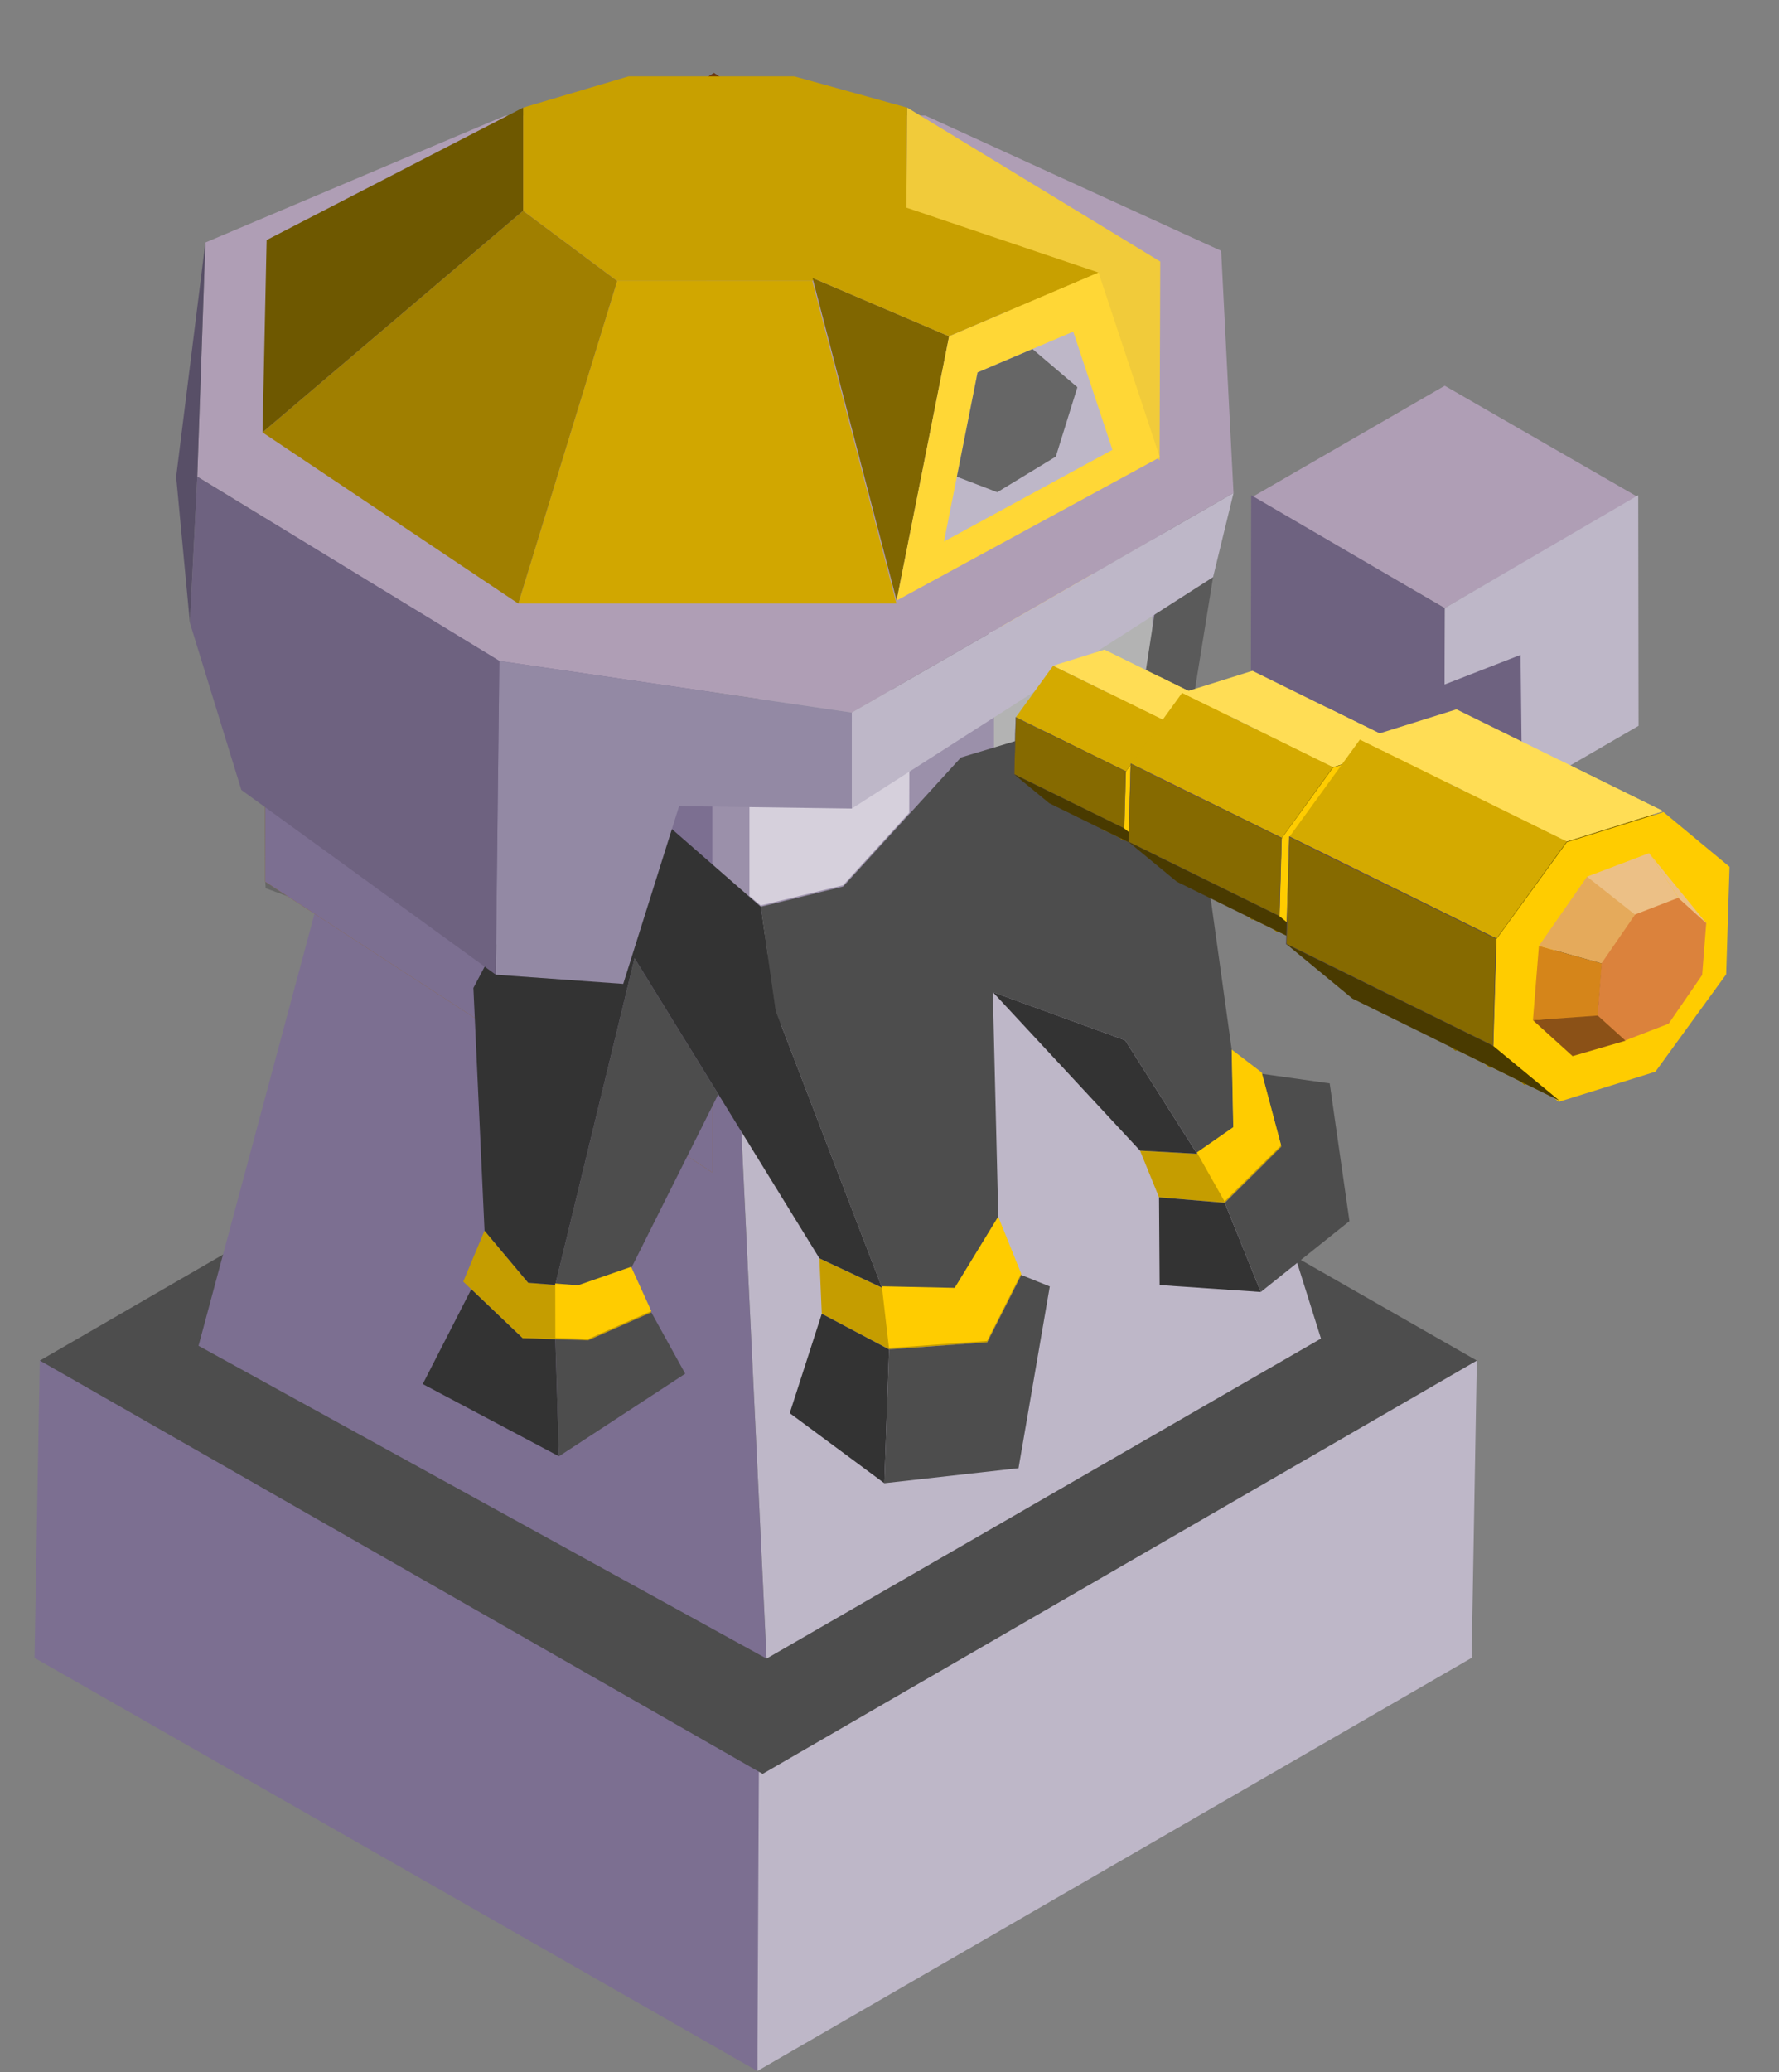 <?xml version="1.0" encoding="UTF-8" standalone="no"?>
<!-- Created with Inkscape (http://www.inkscape.org/) -->

<svg
   width="135.481mm"
   height="157.765mm"
   viewBox="0 0 135.481 157.765"
   version="1.1"
   id="svg1"
   inkscape:version="1.3 (0e150ed6c4, 2023-07-21)"
   sodipodi:docname="Dwarves mina.svg"
   xml:space="preserve"
   xmlns:inkscape="http://www.inkscape.org/namespaces/inkscape"
   xmlns:sodipodi="http://sodipodi.sourceforge.net/DTD/sodipodi-0.dtd"
   xmlns="http://www.w3.org/2000/svg"
   xmlns:svg="http://www.w3.org/2000/svg"><rect x="0" y="0" width="135.481" height="157.765" fill="#808080" stroke="none"/><sodipodi:namedview
     id="namedview1"
     pagecolor="#ffffff"
     bordercolor="#000000"
     borderopacity="0.25"
     inkscape:showpageshadow="2"
     inkscape:pageopacity="0.0"
     inkscape:pagecheckerboard="0"
     inkscape:deskcolor="#d1d1d1"
     inkscape:document-units="mm"
     showgrid="false"
     inkscape:zoom="0.1767767"
     inkscape:cx="11962.591"
     inkscape:cy="-8788.734"
     inkscape:window-width="1920"
     inkscape:window-height="991"
     inkscape:window-x="-9"
     inkscape:window-y="-9"
     inkscape:window-maximized="1"
     inkscape:current-layer="layer1"
     showguides="false"
     inkscape:rotation="1"><inkscape:grid
       id="grid1"
       units="mm"
       originx="-25408.203"
       originy="-17131.939"
       spacingx="1"
       spacingy="1"
       empcolor="#0099e5"
       empopacity="0.302"
       color="#0099e5"
       opacity="0.149"
       empspacing="5"
       dotted="false"
       gridanglex="30"
       gridanglez="30"
       visible="false" /><sodipodi:guide
       position="-4136.273,5811.667"
       orientation="1,0"
       id="guide117"
       inkscape:locked="false" /></sodipodi:namedview><defs
     id="defs1" /><g
     inkscape:label="Capa 1"
     inkscape:groupmode="layer"
     id="layer1"
     transform="translate(-6722.587,-4532.826)"><g
       id="g121-6"
       transform="translate(8065.348,5596.186)"
       inkscape:export-filename="Sprites SVG\monument_dwarf_eye.svg"
       inkscape:export-xdpi="96"
       inkscape:export-ydpi="96"><g
         id="g77-3-8-9-3-8-8-4-0-0-0"
         transform="matrix(10.519,0,0,0.812,-2226.546,-1049.292)"><path
           style="fill:#beb7c8;fill-opacity:1;stroke:#020202;stroke-width:0.5;stroke-opacity:0"
           d="m 89.501,176.861 5.171,-38.737 0.038,-27.919 -5.246,3.667 v 0"
           id="path76-01-7-2-0-1-4-1-4-5-4"
           sodipodi:nodetypes="ccccc" /><path
           style="fill:#7c6f91;fill-opacity:1;stroke:#020202;stroke-width:0.5;stroke-opacity:0"
           d="m 89.501,176.861 -5.233,-38.737 0.038,-27.919 5.22,3.667 v 0"
           id="path76-6-36-5-8-0-5-2-2-4-8-0"
           sodipodi:nodetypes="ccccc" /></g><path
         style="fill:#4d4d4d;fill-opacity:1;stroke:#020202;stroke-width:5.249;stroke-opacity:0"
         d="m -1339.727,-959.77 55.045,31.467 54.392,-31.467 -55.045,-31.467 -54.392,31.467"
         id="path77-0-8-5-0-0-5-9-0-6" /><path
         style="fill:#666666;stroke:#020202;stroke-width:6.596;stroke-opacity:0"
         d="m -1322.558,-996.229 -0.065,-24.574 9.89,9.143 23.748,6.148 0.48,-0.125 -0.011,8.029 -16.693,8.204 -17.319,-6.328"
         id="path127-94-6-8-75-1-3-0-1"
         sodipodi:nodetypes="cccccccc" /><path
         style="fill:#7c6f91;fill-opacity:1;stroke:#020202;stroke-width:6.596;stroke-opacity:0"
         d="m -1286.61,-983.618 2.224,46.536 -43.255,-23.815 9,-33.525 z"
         id="path112-2-1-2-46-2-0-1-8"
         sodipodi:nodetypes="ccccc" /><path
         style="fill:#beb7c8;fill-opacity:1;stroke:#020202;stroke-width:6.596;stroke-opacity:0"
         d="m -1284.385,-937.081 42.223,-24.366 -11.937,-38.011 -32.511,15.84 z"
         id="path124-4-2-5-8-5-1-6-2"
         sodipodi:nodetypes="ccccc" /><g
         id="g18-4-5-4-9-5-3-7-4-2-6-1-1-9-0-1-1-0-2-2-2"
         transform="matrix(2.169,0,0,2.169,-1068.31,-1300.515)"><path
           style="fill:#966622;fill-opacity:1;stroke:none;stroke-width:0.463;stroke-dasharray:none;stroke-opacity:0"
           d="m -101.516,131.153 v 19.346 l -15.704,-10.21 -5e-5,-18.165 z"
           id="path1-9-9-4-8-7-1-4-2-5-8-0-6-0-5-9-4-6-8-5-5-2-9-3-1"
           sodipodi:nodetypes="ccccc" /><rect
           style="fill:#663615;fill-opacity:1;stroke:none;stroke-width:0.059;stroke-dasharray:none;stroke-opacity:1"
           id="rect4-9-3-7-9-8-3-7-9-7-0-6-7-4-1-9-5-9-8-7-3-1-8-1-5-7-1-7-5"
           width="18.731"
           height="18.731"
           x="42.119"
           y="163.203"
           transform="matrix(0.838,0.545,-0.838,0.545,0,0)" /><g
           id="g16-5-9-1-0-6-3-8-1-7-8-9-4-4-4-0-8-5-1-9-6-5"
           transform="matrix(1.116,0,0,1.116,-267.671,-212.201)"><path
             style="fill:#ffffff;fill-opacity:1;stroke:#020202;stroke-width:0.939;stroke-dasharray:none;stroke-opacity:0"
             d="m 149.982,310.328 4.54,-2.76 v 7.382 l -4.483,2.932 z"
             id="path214-0-3-5-7-4-8-7-6-2-7-6-2-5-7-4-5-7-7-5-4-8-7-5-1"
             sodipodi:nodetypes="ccccc" /><path
             style="fill:#000000;fill-opacity:0.993;stroke:#020202;stroke-width:0.939;stroke-dasharray:none;stroke-opacity:0"
             d="m 154.522,310.643 -2.779,1.834 0.028,4.273 2.751,-1.799"
             id="path215-2-6-2-5-2-5-5-3-5-5-2-5-4-7-0-6-1-3-3-5-4-2-7-2" /><path
             style="fill:#ffffff;fill-opacity:1;stroke:#020202;stroke-width:0.939;stroke-dasharray:none;stroke-opacity:0"
             d="m 157.562,305.393 4.54,-2.76 v 7.382 l -4.483,2.932 z"
             id="path214-0-5-2-8-62-3-5-2-1-4-2-5-8-3-6-8-2-2-2-7-0-4-6-9-4"
             sodipodi:nodetypes="ccccc" /><path
             style="fill:#000000;fill-opacity:0.993;stroke:#020202;stroke-width:0.939;stroke-dasharray:none;stroke-opacity:0"
             d="m 162.102,305.708 -2.779,1.834 0.028,4.273 2.751,-1.799"
             id="path215-2-5-8-3-5-7-1-6-8-4-5-3-8-3-8-5-4-8-7-5-5-4-80-8-4" /></g></g><g
         id="g18-4-5-4-9-5-3-7-4-0-5-9-7-4-9-7-1-1-0-1-60-9-7"
         transform="matrix(2.169,0,0,2.169,-1068.31,-1300.515)"><path
           style="fill:#7c6f91;fill-opacity:1;stroke:none;stroke-width:0.463;stroke-dasharray:none;stroke-opacity:0"
           d="m -101.516,131.153 v 19.346 l -15.704,-10.21 -5e-5,-18.165 z"
           id="path1-9-9-4-8-7-1-4-2-5-8-0-6-4-96-2-0-1-4-8-3-5-3-8-6-2-2"
           sodipodi:nodetypes="ccccc" /><rect
           style="fill:#663615;fill-opacity:1;stroke:none;stroke-width:0.059;stroke-dasharray:none;stroke-opacity:1"
           id="rect4-9-3-7-9-8-3-7-9-7-0-6-7-4-1-9-5-4-0-4-4-9-9-7-5-1-2-0-6-3-1"
           width="18.731"
           height="18.731"
           x="42.119"
           y="163.203"
           transform="matrix(0.838,0.545,-0.838,0.545,0,0)" /><g
           id="g16-5-9-1-0-6-3-8-1-7-5-7-4-7-7-4-8-7-1-6-0-5-1-4"
           transform="matrix(1.116,0,0,1.116,-267.671,-212.201)"><path
             style="fill:#b3b3b3;fill-opacity:1;stroke:#020202;stroke-width:0.939;stroke-dasharray:none;stroke-opacity:0"
             d="m 149.982,310.328 4.54,-2.76 v 7.382 l -4.483,2.932 z"
             id="path214-0-3-5-7-4-8-7-6-2-7-6-2-9-25-91-4-5-9-2-9-2-2-3-9-7-7"
             sodipodi:nodetypes="ccccc" /><path
             style="fill:#b3b3b3;fill-opacity:1;stroke:#020202;stroke-width:0.939;stroke-dasharray:none;stroke-opacity:0"
             d="m 154.522,310.643 -2.779,1.834 0.028,4.273 2.751,-1.799"
             id="path215-2-6-2-5-2-5-5-3-5-5-2-5-2-8-5-2-0-5-7-1-1-5-2-37-9-2" /><path
             style="fill:#ffffff;fill-opacity:1;stroke:#020202;stroke-width:0.939;stroke-dasharray:none;stroke-opacity:0"
             d="m 157.562,305.393 4.54,-2.76 v 7.382 l -4.483,2.932 z"
             id="path214-0-5-2-8-62-3-5-2-1-4-2-5-8-5-5-40-5-3-6-3-8-8-5-5-28-1-9"
             sodipodi:nodetypes="ccccc" /><path
             style="fill:#b3b3b3;fill-opacity:1;stroke:#020202;stroke-width:0.939;stroke-dasharray:none;stroke-opacity:0"
             d="m 162.102,305.708 -2.779,1.834 0.028,4.273 2.751,-1.799"
             id="path215-2-5-8-3-5-7-1-6-8-4-5-3-8-1-9-5-8-3-9-5-9-9-7-6-6-1-9" /></g></g><g
         id="g128-9-5-7-2-3-4-8-4"
         transform="matrix(1.823,0,0,1.823,-1294.3,-1339.495)"><g
           id="g6-0-0-9-7-0-9-2-0"
           transform="translate(-1.581,-7.289)"><path
             style="fill:#af9eb5;fill-opacity:1;stroke:#000000;stroke-width:0.022;stroke-dasharray:none;stroke-opacity:0"
             d="m 43.413,179.515 -8.062,4.643 -8.035,-4.643 8.035,-4.643 z"
             id="path136-4-4-9-4-7-7-2-7-74-1-2-7-5" /><path
             style="fill:#beb7c8;fill-opacity:1;stroke:#000000;stroke-width:0.022;stroke-dasharray:none;stroke-opacity:0"
             d="m 43.435,179.443 0.013,9.633 -4.863,2.82 -3.246,-4.198 0.011,-3.54 z"
             id="path136-4-4-9-4-0-4-1-3-0-3-3-8-9-7"
             sodipodi:nodetypes="cccccc" /><path
             id="path136-4-4-9-4-0-0-2-6-0-0-5-7-2-5-1"
             style="fill:#6e6280;fill-opacity:1;stroke:#000000;stroke-width:0.022;stroke-dasharray:none;stroke-opacity:0"
             d="m 27.266,179.443 -0.013,9.633 4.085,2.835 4.002,-1.953 3.245,1.939 -0.066,-5.784 -3.175,1.237 0.006,-3.191 z" /></g></g><path
         style="fill:#9b90aa;fill-opacity:1;stroke:#020202;stroke-width:6.596;stroke-opacity:0"
         d="m -1254.225,-1026.527 -0.162,16.163 -12.929,7.263 -12.276,10.126 -8.924,-0.904 v -11.844 l 22.617,-5.817 11.674,-14.988"
         id="path126-22-7-8-2-3-1-5-7"
         sodipodi:nodetypes="cccccccc" /><path
         style="fill:#b3b3b3;stroke:#020202;stroke-width:6.596;stroke-opacity:0"
         d="m -1267.066,-1017.09 v 11.23 l 0.861,0.723 6.269,-1.537 4.897,-3.494 0.112,-15.457"
         id="path125-9-7-9-5-4-7-5-5-9"
         sodipodi:nodetypes="cccccc" /><path
         style="fill:#d6d0dc;fill-opacity:1;stroke:#020202;stroke-width:6.596;stroke-opacity:0"
         d="m -1285.687,-1006.374 v 11.23 l 0.861,0.723 6.269,-1.537 5.04,-5.523 0.02,-8.074"
         id="path125-0-5-9-3-4-9-2-3"
         sodipodi:nodetypes="cccccc" /><path
         style="fill:#ffe680;stroke:#020202;stroke-width:6.596;stroke-opacity:0"
         d="m -1267.204,-1019.287 1.305,7.747 12.771,-16.395 v -6.389 z"
         id="path91-0-7-6-8-2-5-8-4" /><path
         style="fill:#000000;fill-opacity:0;stroke:#020202;stroke-width:6.596;stroke-opacity:0"
         d="m -1325.873,-1035.264 7.112,-5.734 61.264,2.214 4.368,4.46 -14.076,15.037 -21.907,4.758 -23.74,-6.562 z"
         id="path129-6-2-6-3-1-378-7-0" /><path
         style="fill:#000000;fill-opacity:0;stroke:#020202;stroke-width:6.596;stroke-opacity:0"
         d="m -1257.497,-1038.784 4.368,4.46 -14.076,15.037 -21.907,4.758 -23.74,-6.562 -13.021,-14.174 3.556,-2.867 1.082,-0.873 -0.184,2.578 11.338,11.324 20.976,6.51 20.976,-4.543 10.633,-11.852"
         id="path130-0-4-4-6-3-7-7-2" /><path
         style="fill:#000000;fill-opacity:0;stroke:#020202;stroke-width:6.596;stroke-opacity:0"
         d="m -1257.497,-1037.578 4.368,3.255 -14.076,15.037 -21.907,4.758 -23.74,-6.562 -13.067,-14.58 4.684,-3.333 -0.184,2.578 11.338,11.324 20.976,6.51 20.976,-4.543 10.633,-11.852"
         id="path131-1-7-8-8-0-9-4-7" /><path
         style="fill:#ffdd55;fill-opacity:1;stroke:#020202;stroke-width:6.596;stroke-opacity:0"
         d="m -1325.918,-1035.671 3.601,-2.46 0.289,-0.185 0.098,1.464 11.44,11.341 21.385,6.919 20.976,-4.543 10.633,-11.852 0.196,-1.861 4.172,2.524 -14.076,15.037 -21.907,4.758 -23.74,-6.562 z"
         id="path137-3-5-1-88-5-0-1-9" /><path
         style="fill:#5a5a5a;fill-opacity:1;stroke-width:32.535;stroke-linecap:round"
         d="m -1250.379,-1019.418 -1.664,10.311 h -3.949 l 1.557,-10.105"
         id="path109-2-2-0-2-0-4-0-5-7-17-1"
         sodipodi:nodetypes="cccc" /><path
         id="path40-50-5-73-8-7-7-8-9-2-1-5-5-1-2-9-2-2-9-2"
         style="fill:#beb7c8;fill-opacity:1;stroke-width:0.512;stroke-opacity:0.971"
         d="m -1248.82,-1025.826 -29.071,16.719 v 7.306 l 27.512,-17.617 z"
         sodipodi:nodetypes="ccccc" /><path
         id="path71-3-6-3-9-5-43-4-4-6-2-7-1-5"
         style="fill:#af9eb5;fill-opacity:1;stroke-width:36.397;stroke-linecap:round"
         inkscape:transform-center-x="2.4056053e-06"
         inkscape:transform-center-y="1.1604396e-05"
         d="m -1272.292,-1054.562 -32.006,0.011 -22.822,9.656 -0.617,17.824 23.002,14.031 26.842,3.933 29.071,-16.719 -0.942,-18.438 z"
         sodipodi:nodetypes="ccccccccc" /><g
         id="g37-7-0-8-0-3-58-0-5-3-8-77-8-5"
         transform="matrix(2.151,0,0,2.521,-1403.464,994.949)"><path
           id="path177-9-46-4-2-18-3-8-8-1-7-9-9-1-7-16-6-7-6-6-0-7-3-1-1-1-6"
           style="fill:#d1a700;fill-opacity:1;stroke:#020202;stroke-width:3.859;stroke-opacity:0"
           d="m 50.071,-807.98 -3.5,9.742 13.388,-5.2e-4 -2.979,-9.742 z"
           sodipodi:nodetypes="ccccc" /><path
           style="fill:#f1cb3a;fill-opacity:1;stroke:#020202;stroke-width:3.859;stroke-opacity:0"
           d="m 69.276,-802.563 0.023,-6.003 -8.96,-4.65 -0.03,3.115 z"
           id="path179-7-12-6-1-1-8-4-02-0-6-2-8-8-3-11-7-3-4-0-3-0-2-3-6-3-4"
           sodipodi:nodetypes="ccccc" /><path
           id="path191-30-6-5-8-3-6-5-8-8-3-1-1-6-2-1-9-8-7-4-4-8-2-9-3-3-1"
           style="fill:#c8a000;fill-opacity:1;stroke:#020202;stroke-width:3.859;stroke-opacity:0"
           d="m 50.476,-814.16 -3.734,0.945 v 3.116 l 3.33,2.12 6.909,-5.2e-4 3.33,-2.12 0.03,-3.115 -3.998,-0.945 z"
           sodipodi:nodetypes="ccccccccc" /><path
           style="fill:#a07f00;fill-opacity:1;stroke:#020202;stroke-width:3.859;stroke-opacity:0"
           d="m 46.571,-798.237 -9.056,-5.17 9.226,-6.692 3.33,2.12 z"
           id="path178-2-8-84-1-0-7-4-1-1-2-0-0-9-2-2-0-9-7-1-8-3-7-7-1-4-5-5"
           sodipodi:nodetypes="ccccc" /><path
           style="fill:#6e5800;fill-opacity:1;stroke:#020202;stroke-width:3.859;stroke-opacity:0"
           d="m 37.515,-803.407 0.146,-5.808 9.081,-4 -7e-5,3.116 z"
           id="path179-7-12-6-1-1-8-4-02-0-6-2-8-8-2-31-91-1-6-3-4-8-2-5-0-0-5-9"
           sodipodi:nodetypes="ccccc" /></g><g
         id="g71-3-2-3-1-8-9-0-8-3-7-6-8-9"
         transform="matrix(2.169,0,0,2.169,-1419.431,663.348)"><path
           style="fill:#806600;fill-opacity:1;stroke-width:15.039;stroke-linecap:round"
           d="m 66.83,-775.005 1.842,-9.275 -4.796,-2.05"
           id="path45-7-3-4-6-7-1-6-3-5-5-3-9-9"
           sodipodi:nodetypes="ccc" /><path
           style="fill:#c8a000;fill-opacity:1;stroke-width:15.039;stroke-linecap:round"
           d="m 73.921,-786.517 -6.743,-2.277 -3.303,2.464 4.796,2.05"
           id="path45-2-63-4-0-2-9-3-5-7-4-9-6-4-5"
           sodipodi:nodetypes="cccc" /><path
           d="M 79.618,-788.128"
           style="fill:#d38d5f;fill-opacity:1;stroke-width:15.039;stroke-linecap:round"
           id="path1-1-19-8-3-1-3-6-4-4-1-2-2-3-1" /><path
           style="fill:#ffd736;fill-opacity:1;stroke-width:15.039;stroke-linecap:round"
           d="m 68.672,-784.28 -1.842,9.275 9.24,-5.028 -2.15,-6.484"
           id="path59-6-1-3-4-2-6-7-6-0-1-18-3-5"
           sodipodi:nodetypes="cccc" /><path
           style="fill:#beb7c8;fill-opacity:1;stroke-width:9.625;stroke-linecap:round"
           d="m 69.672,-783.013 -1.179,5.936 5.914,-3.218 -1.376,-4.15"
           id="path59-5-2-8-2-2-3-2-9-2-6-1-5-5-3"
           sodipodi:nodetypes="cccc" /><path
           style="fill:#666666;fill-opacity:1;stroke-width:15.039;stroke-linecap:round"
           d="m 71.601,-783.833 1.576,1.34 -0.758,2.436 -2.056,1.25 -1.418,-0.544 0.727,-3.662 z"
           id="path60-3-1-1-0-4-4-0-4-6-1-1-8-4"
           sodipodi:nodetypes="ccccccc" /></g><path
         style="fill:#584f67;fill-opacity:1;stroke:#020202;stroke-width:8.667;stroke-opacity:0"
         d="m -1327.736,-1027.071 -0.561,11.141 -1.049,-11.129 2.226,-17.836"
         id="path192-2-07-8-0-4-9-1-9-5-4-8-4-9-4-7-1-5-86-4-4-1-7-29-0-5"
         sodipodi:nodetypes="cccc" /><g
         id="g125-0-4-7-61-6-98-5-0"
         transform="matrix(1.823,0,0,1.823,-1305.862,-1346.068)"><path
           style="fill:#c59d00;fill-opacity:1;stroke:#020202;stroke-width:3.619;stroke-opacity:0"
           d="m 0,206.476 1.824,2.175 2.081,0.164 2.222,-0.772 0.842,1.847 -2.643,1.169 -2.736,-0.093 -2.479,-2.362"
           id="path73-7-1-9-1-7-6-6-1" /><path
           style="fill:#c59d00;fill-opacity:1;stroke:#020202;stroke-width:3.619;stroke-opacity:0"
           d="m 13.99,207.632 0.099,2.315 2.811,1.488 4.101,-0.298 1.422,-2.811 -0.959,-2.381 -1.819,2.977 -3.043,-0.066 z"
           id="path75-1-7-6-2-6-3-4-7" /><path
           style="fill:#c59d00;fill-opacity:1;stroke:#020202;stroke-width:3.619;stroke-opacity:0"
           d="m 27.384,203.134 0.794,1.951 2.745,0.228 2.365,-2.344 -0.81,-3.043 -1.257,-0.959 0.066,3.241 -1.521,1.058 z"
           id="path87-75-9-9-25-4-6-0-8" /><path
           style="fill:#333333;stroke:#020202;stroke-width:3.619;stroke-opacity:0"
           d="m 2.958,211.013 0.151,4.887 -5.689,-3.018 2.026,-3.959 2.144,2.043 z"
           id="path113-6-0-2-0-4-8-1-6" /><path
           style="fill:#4d4d4d;stroke:#020202;stroke-width:3.619;stroke-opacity:0"
           d="M 2.865,208.732 6.267,195.097"
           id="path114-8-0-2-0-4-7-8-5" /><path
           style="fill:#333333;stroke:#020202;stroke-width:3.619;stroke-opacity:0"
           d="m 1.824,208.651 1.13,0.089 3.314,-13.642 7.723,12.535 2.613,1.224 -4.432,-11.542 -0.628,-4.366 -5.341,-4.663 -3.754,-1.257 0.562,2.745 -3.476,6.565 L 0,206.476"
           id="path115-6-0-3-5-6-96-1-5"
           sodipodi:nodetypes="cccccccccccc" /><path
           style="fill:#333333;stroke:#020202;stroke-width:3.619;stroke-opacity:0"
           d="m 16.9,211.435 -0.198,5.589 -3.952,-2.927 1.339,-4.151"
           id="path116-7-4-7-8-9-7-8-0" /><path
           style="fill:#333333;stroke:#020202;stroke-width:3.619;stroke-opacity:0"
           d="m 30.923,205.313 1.505,3.724 -4.225,-0.289 -0.025,-3.663"
           id="path117-9-7-0-19-9-9-9-2" /><path
           style="fill:#333333;stroke:#020202;stroke-width:3.619;stroke-opacity:0"
           d="m 29.766,203.266 -3.005,-4.742 -5.526,-2.011 6.15,6.621"
           id="path118-8-5-3-1-6-6-5-9" /><path
           style="fill:#4d4d4d;stroke:#020202;stroke-width:3.619;stroke-opacity:0"
           d="m 32.428,209.037 3.704,-2.959 -0.825,-5.753 -2.828,-0.399 0.81,3.043 -2.365,2.344"
           id="path119-2-4-1-6-4-14-6-8" /><path
           style="fill:#4d4d4d;stroke:#020202;stroke-width:3.619;stroke-opacity:0"
           d="m 26.761,198.524 3.005,4.742 1.521,-1.058 -0.066,-3.241 -1.158,-8.318 -1.802,-2.899 -0.017,-3.55 -8.343,2.514 -4.919,5.391 -3.44,0.843 0.628,4.366 4.432,11.543 3.043,0.066 1.819,-2.977 -0.23,-9.432"
           id="path120-4-2-5-12-8-0-5-3"
           sodipodi:nodetypes="ccccccccccccccc" /><path
           style="fill:#4d4d4d;stroke:#020202;stroke-width:3.619;stroke-opacity:0"
           d="m 16.9,211.435 4.101,-0.298 1.422,-2.811 1.191,0.48 -1.306,7.59 -5.606,0.628"
           id="path121-4-9-6-8-6-60-8-8" /><path
           style="fill:#4d4d4d;stroke:#020202;stroke-width:3.619;stroke-opacity:0"
           d="m 3.109,215.9 5.275,-3.45 -1.415,-2.559 -2.643,1.169 -1.368,-0.047"
           id="path122-9-9-2-0-7-8-3-2" /><path
           style="fill:#4d4d4d;stroke:#020202;stroke-width:3.619;stroke-opacity:0"
           d="m 6.127,208.043 3.639,-7.266 -3.499,-5.68 -3.314,13.642 0.952,0.075 z"
           id="path123-1-8-6-97-9-14-3-9" /></g><path
         style="fill:#9389a4;fill-opacity:1;stroke:#020202;stroke-width:10.983;stroke-opacity:0"
         d="m -1305.004,-989.149 9.706,0.698 4.254,-13.532 13.153,0.182 v -7.306 l -26.842,-3.933 z"
         id="path194-9-1-4-0-0-7-6-5-4-0-2-7-1-2-1-9-4-1-7-5-3-6-7-1-8"
         sodipodi:nodetypes="ccccccc" /><path
         style="fill:#6e6280;fill-opacity:1;stroke:#020202;stroke-width:10.118;stroke-opacity:0"
         d="m -1328.296,-1015.93 3.916,12.713 19.376,14.068 0.271,-23.891 -23.003,-14.031 z"
         id="path193-1-8-9-3-9-3-9-9-9-4-3-4-1-5-4-9-9-4-9-7-4-6-1-4-3"
         sodipodi:nodetypes="cccccc" /><path
         style="fill:#ffcc00;fill-opacity:1;stroke:#020202;stroke-width:6.596;stroke-opacity:0"
         d="m -1300.478,-965.64 1.734,0.137 4.049,-1.407 1.534,3.367 -4.816,2.131 -2.493,-0.085"
         id="path73-7-1-9-1-7-1-2-3-2"
         sodipodi:nodetypes="cccccc" /><path
         style="fill:#ffcc00;fill-opacity:1;stroke:#020202;stroke-width:6.596;stroke-opacity:0"
         d="m -1275.061,-960.727 7.474,-0.542 2.592,-5.123 -1.748,-4.34 -3.315,5.425 -5.545,-0.12 z"
         id="path75-1-7-6-2-6-7-1-9-8"
         sodipodi:nodetypes="ccccccc" /><path
         style="fill:#ffcc00;fill-opacity:1;stroke:#020202;stroke-width:6.596;stroke-opacity:0"
         d="m -1249.504,-971.885 4.309,-4.273 -1.476,-5.545 -2.29,-1.748 0.12,5.907 -2.773,1.929 z"
         id="path87-75-9-9-25-4-8-9-1-2"
         sodipodi:nodetypes="ccccccc" /><g
         id="g120-9"
         transform="translate(-61.924,15.175)"><g
           id="g119-9-8"
           transform="matrix(0.518,0.072,-0.102,0.531,-689.007,-415.366)"><g
             id="g33-0-8-3-4-3-4-2"
             transform="matrix(2.25,0,0,2.25,-429.025,-25.52)"><g
               id="g124-9-1-1-0-5-1-7-9-1-3-3"
               transform="matrix(0.81,0,0,0.81,-369.564,-574.334)"><g
                 id="g123-6-6-7-1-4-8-5-6-0-0-8"><g
                   id="g29-6-5-1-3-0-1-8-9-9-2-8"
                   transform="translate(24.747,-0.043)"><g
                     id="g5-0-6-2-2-7-2-7-5-1-8-8"><path
                       sodipodi:type="star"
                       style="fill:#806600;stroke:#0c0c0c;stroke-width:1.264;stroke-dasharray:none;stroke-opacity:0"
                       id="path83-2-8-2-9-6-8-7-7-6-9-4-4-03-9-8-2-3-6"
                       inkscape:flatsided="true"
                       sodipodi:sides="8"
                       sodipodi:cx="115.35833"
                       sodipodi:cy="106.16465"
                       sodipodi:r1="34.118988"
                       sodipodi:r2="36.601196"
                       sodipodi:arg1="0.5340073"
                       sodipodi:arg2="0.92670638"
                       inkscape:rounded="0"
                       inkscape:randomized="0"
                       d="m 144.727,123.531 -20.882,15.68 -25.853,-3.678 -15.68,-20.882 3.678,-25.853 20.882,-15.68 25.853,3.678 15.68,20.882 z"
                       inkscape:transform-center-x="3.3712447e-06"
                       transform="matrix(0.14,-0.091,0.048,0.157,3.949,177.997)" /><path
                       sodipodi:type="star"
                       style="fill:#ffcc00;stroke:#0c0c0c;stroke-width:1.264;stroke-dasharray:none;stroke-opacity:0"
                       id="path83-2-8-2-9-5-2-9-5-75-0-1-7-3-7-3-7-9-5-3"
                       inkscape:flatsided="true"
                       sodipodi:sides="8"
                       sodipodi:cx="115.35833"
                       sodipodi:cy="106.16465"
                       sodipodi:r1="34.118988"
                       sodipodi:r2="36.601196"
                       sodipodi:arg1="0.5340073"
                       sodipodi:arg2="0.92670638"
                       inkscape:rounded="0"
                       inkscape:randomized="0"
                       d="m 144.727,123.531 -20.882,15.68 -25.853,-3.678 -15.68,-20.882 3.678,-25.853 20.882,-15.68 25.853,3.678 15.68,20.882 z"
                       inkscape:transform-center-x="3.3712447e-06"
                       transform="matrix(0.14,-0.091,0.048,0.157,5.525,178.492)" /><path
                       sodipodi:type="star"
                       style="fill:#2b2200;stroke:#0c0c0c;stroke-width:2.579;stroke-dasharray:none;stroke-opacity:0"
                       id="path83-2-8-2-9-5-1-3-7-2-7-0-5-0-2-9-5-4-8-3-9"
                       inkscape:flatsided="true"
                       sodipodi:sides="8"
                       sodipodi:cx="115.35833"
                       sodipodi:cy="106.16465"
                       sodipodi:r1="34.118988"
                       sodipodi:r2="36.601196"
                       sodipodi:arg1="0.5340073"
                       sodipodi:arg2="0.92670638"
                       inkscape:rounded="0"
                       inkscape:randomized="0"
                       d="m 144.727,123.531 -20.882,15.68 -25.853,-3.678 -15.68,-20.882 3.678,-25.853 20.882,-15.68 25.853,3.678 15.68,20.882 z"
                       inkscape:transform-center-x="3.0941853e-06"
                       transform="matrix(0.068,-0.045,0.024,0.077,16.344,181.57)"
                       inkscape:transform-center-y="-1.0850927e-06" /><path
                       style="fill:#ffdd55;stroke:#0c0c0c;stroke-width:0.205;stroke-dasharray:none;stroke-opacity:0"
                       d="m 27.769,178.438 -1.576,-0.495 -3.789,1.777 1.576,0.495"
                       id="path56-2-6-5-5-9-2-5-5-2-4-4-2-6-6"
                       sodipodi:nodetypes="cccc" /><path
                       style="fill:#806600;stroke:#0c0c0c;stroke-width:0.205;stroke-dasharray:none;stroke-opacity:0"
                       d="m 25.752,190.795 -1.576,-0.495 -1.622,-1.348"
                       id="path57-9-9-0-0-3-5-8-1-5-5-6-9-6-2" /></g><g
                     id="g5-4-1-5-9-30-4-5-6-7-5-4-5"
                     transform="translate(1.576,0.495)"><path
                       sodipodi:type="star"
                       style="fill:#806600;stroke:#0c0c0c;stroke-width:1.264;stroke-dasharray:none;stroke-opacity:0"
                       id="path83-2-8-2-9-6-8-7-0-45-1-6-7-8-7-1-8-8-8-5"
                       inkscape:flatsided="true"
                       sodipodi:sides="8"
                       sodipodi:cx="115.35833"
                       sodipodi:cy="106.16465"
                       sodipodi:r1="34.118988"
                       sodipodi:r2="36.601196"
                       sodipodi:arg1="0.5340073"
                       sodipodi:arg2="0.92670638"
                       inkscape:rounded="0"
                       inkscape:randomized="0"
                       d="m 144.727,123.531 -20.882,15.68 -25.853,-3.678 -15.68,-20.882 3.678,-25.853 20.882,-15.68 25.853,3.678 15.68,20.882 z"
                       inkscape:transform-center-x="3.3712447e-06"
                       transform="matrix(0.14,-0.091,0.048,0.157,3.949,177.997)" /><path
                       sodipodi:type="star"
                       style="fill:#ffcc00;stroke:#0c0c0c;stroke-width:1.264;stroke-dasharray:none;stroke-opacity:0"
                       id="path83-2-8-2-9-5-2-9-5-7-2-4-4-6-1-3-8-2-4-7-1"
                       inkscape:flatsided="true"
                       sodipodi:sides="8"
                       sodipodi:cx="115.35833"
                       sodipodi:cy="106.16465"
                       sodipodi:r1="34.118988"
                       sodipodi:r2="36.601196"
                       sodipodi:arg1="0.5340073"
                       sodipodi:arg2="0.92670638"
                       inkscape:rounded="0"
                       inkscape:randomized="0"
                       d="m 144.727,123.531 -20.882,15.68 -25.853,-3.678 -15.68,-20.882 3.678,-25.853 20.882,-15.68 25.853,3.678 15.68,20.882 z"
                       inkscape:transform-center-x="3.3712447e-06"
                       transform="matrix(0.14,-0.091,0.048,0.157,5.525,178.492)" /><path
                       sodipodi:type="star"
                       style="fill:#2b2200;stroke:#0c0c0c;stroke-width:2.579;stroke-dasharray:none;stroke-opacity:0"
                       id="path83-2-8-2-9-5-1-3-7-2-9-50-9-6-1-6-7-3-2-3-8-6"
                       inkscape:flatsided="true"
                       sodipodi:sides="8"
                       sodipodi:cx="115.35833"
                       sodipodi:cy="106.16465"
                       sodipodi:r1="34.118988"
                       sodipodi:r2="36.601196"
                       sodipodi:arg1="0.5340073"
                       sodipodi:arg2="0.92670638"
                       inkscape:rounded="0"
                       inkscape:randomized="0"
                       d="m 144.727,123.531 -20.882,15.68 -25.853,-3.678 -15.68,-20.882 3.678,-25.853 20.882,-15.68 25.853,3.678 15.68,20.882 z"
                       inkscape:transform-center-x="3.0941853e-06"
                       transform="matrix(0.068,-0.045,0.024,0.077,16.344,181.57)"
                       inkscape:transform-center-y="-1.0850927e-06" /><path
                       style="fill:#ffdd55;stroke:#0c0c0c;stroke-width:0.205;stroke-dasharray:none;stroke-opacity:0"
                       d="m 27.769,178.438 -1.576,-0.495 -3.789,1.777 1.576,0.495"
                       id="path56-2-6-5-62-7-3-0-3-3-6-2-1-3-7-4"
                       sodipodi:nodetypes="cccc" /><path
                       style="fill:#806600;stroke:#0c0c0c;stroke-width:0.205;stroke-dasharray:none;stroke-opacity:0"
                       d="m 25.752,190.795 -1.576,-0.495 -1.622,-1.348"
                       id="path57-9-9-0-6-8-8-5-0-1-5-5-7-7-8-7" /></g><g
                     id="g5-4-8-1-0-0-2-6-2-6-0-1-4-7"
                     transform="translate(3.152,0.99)"><path
                       sodipodi:type="star"
                       style="fill:#806600;stroke:#0c0c0c;stroke-width:1.264;stroke-dasharray:none;stroke-opacity:0"
                       id="path83-2-8-2-9-6-8-7-0-4-9-4-5-8-2-6-9-4-5-0-1"
                       inkscape:flatsided="true"
                       sodipodi:sides="8"
                       sodipodi:cx="115.35833"
                       sodipodi:cy="106.16465"
                       sodipodi:r1="34.118988"
                       sodipodi:r2="36.601196"
                       sodipodi:arg1="0.5340073"
                       sodipodi:arg2="0.92670638"
                       inkscape:rounded="0"
                       inkscape:randomized="0"
                       d="m 144.727,123.531 -20.882,15.68 -25.853,-3.678 -15.68,-20.882 3.678,-25.853 20.882,-15.68 25.853,3.678 15.68,20.882 z"
                       inkscape:transform-center-x="3.3712447e-06"
                       transform="matrix(0.14,-0.091,0.048,0.157,3.949,177.997)" /><path
                       sodipodi:type="star"
                       style="fill:#ffcc00;stroke:#0c0c0c;stroke-width:1.264;stroke-dasharray:none;stroke-opacity:0"
                       id="path83-2-8-2-9-5-2-9-5-7-6-1-0-9-1-6-3-0-1-2-2-7"
                       inkscape:flatsided="true"
                       sodipodi:sides="8"
                       sodipodi:cx="115.35833"
                       sodipodi:cy="106.16465"
                       sodipodi:r1="34.118988"
                       sodipodi:r2="36.601196"
                       sodipodi:arg1="0.5340073"
                       sodipodi:arg2="0.92670638"
                       inkscape:rounded="0"
                       inkscape:randomized="0"
                       d="m 144.727,123.531 -20.882,15.68 -25.853,-3.678 -15.68,-20.882 3.678,-25.853 20.882,-15.68 25.853,3.678 15.68,20.882 z"
                       inkscape:transform-center-x="3.3712447e-06"
                       transform="matrix(0.14,-0.091,0.048,0.157,5.525,178.492)" /><path
                       sodipodi:type="star"
                       style="fill:#2b2200;stroke:#0c0c0c;stroke-width:2.579;stroke-dasharray:none;stroke-opacity:0"
                       id="path83-2-8-2-9-5-1-3-7-2-9-5-8-1-1-77-0-67-6-1-3-4-6"
                       inkscape:flatsided="true"
                       sodipodi:sides="8"
                       sodipodi:cx="115.35833"
                       sodipodi:cy="106.16465"
                       sodipodi:r1="34.118988"
                       sodipodi:r2="36.601196"
                       sodipodi:arg1="0.5340073"
                       sodipodi:arg2="0.92670638"
                       inkscape:rounded="0"
                       inkscape:randomized="0"
                       d="m 144.727,123.531 -20.882,15.68 -25.853,-3.678 -15.68,-20.882 3.678,-25.853 20.882,-15.68 25.853,3.678 15.68,20.882 z"
                       inkscape:transform-center-x="3.0941853e-06"
                       transform="matrix(0.068,-0.045,0.024,0.077,16.344,181.57)"
                       inkscape:transform-center-y="-1.0850927e-06" /><path
                       style="fill:#ffdd55;stroke:#0c0c0c;stroke-width:0.205;stroke-dasharray:none;stroke-opacity:0"
                       d="m 27.769,178.438 -1.576,-0.495 -3.789,1.777 1.576,0.495"
                       id="path56-2-6-5-62-5-7-0-8-4-9-6-8-1-4-3-9"
                       sodipodi:nodetypes="cccc" /><path
                       style="fill:#806600;stroke:#0c0c0c;stroke-width:0.205;stroke-dasharray:none;stroke-opacity:0"
                       d="m 25.752,190.795 -1.576,-0.495 -1.622,-1.348"
                       id="path57-9-9-0-6-1-7-2-3-42-1-0-2-4-9-5-6" /></g></g></g><path
                 style="fill:#d4aa00;stroke:#020202;stroke-width:3.619;stroke-opacity:0"
                 d="m 51.879,181.162 -2.16,4.355 -4.728,-1.485 0.044,-0.089 2.116,-4.266"
                 id="path111-9-8-3-1-0-2-5-5-1-4-1"
                 sodipodi:nodetypes="ccccc" /></g><path
               style="fill:#aa0088;stroke:#020202;stroke-width:0.161;stroke-opacity:0"
               d="m -325.079,-422.111 -2.436,0.565 1.576,1.001 1.691,-0.752"
               id="path3-6-8-5-9-5-5-7-6-2-8-0-5-7-7-5-0-8"
               sodipodi:nodetypes="cccc" /><path
               style="fill:#ff2ad4;stroke:#020202;stroke-width:0.161;stroke-opacity:0"
               d="m -325.549,-423.731 -2.249,-0.292 0.283,2.477 2.164,-0.451 z"
               id="path26-0-4-3-4-9-9-2-4-3-7-0-7-7-6-1-5-3"
               sodipodi:nodetypes="ccccc" /><path
               style="fill:#ffd5f6;stroke:#020202;stroke-width:0.161;stroke-opacity:0"
               d="m -325.549,-423.731 1.095,-1.866 -2.168,-0.928 -1.176,2.502 z"
               id="path27-4-0-1-4-6-5-9-6-2-4-0-97-0-0-8-3-7"
               sodipodi:nodetypes="ccccc" /><path
               style="fill:#ffaaee;stroke:#020202;stroke-width:0.161;stroke-opacity:0"
               d="m -326.622,-426.525 1.946,-1.061 1.312,1.361 -1.362,0.743"
               id="path71-7-5-3-1-9-1-7-6-7-3-9-2-5-7-0-7-8"
               sodipodi:nodetypes="cccc" /><path
               sodipodi:type="star"
               style="fill:#ff80e5;stroke:#000000;stroke-width:0.248;stroke-dasharray:none;stroke-opacity:0"
               id="path4-8-2-9-2-8-3-9-1-2-3-9-8-8-0-5-5-8-5-6-0-5-0-2"
               inkscape:flatsided="true"
               sodipodi:sides="8"
               sodipodi:cx="94.413124"
               sodipodi:cy="63.451736"
               sodipodi:r1="18.893805"
               sodipodi:r2="17.455599"
               sodipodi:arg1="0.67790049"
               sodipodi:arg2="1.0705996"
               inkscape:rounded="0"
               inkscape:randomized="0"
               d="M 109.129,75.301 96.44,82.236 82.564,78.168 75.628,65.479 l 4.069,-13.877 12.689,-6.935 13.877,4.069 6.935,12.689 z"
               transform="matrix(0.013,-0.13,-0.094,0.016,-319.086,-412.52)" /><path
               style="fill:#ff00ff;fill-opacity:1;stroke:#020202;stroke-width:3.619;stroke-opacity:0"
               d="m -324.676,-427.586 2.416,2.062 -1.103,-0.701 z"
               id="path144-4-2-1-9-9-2-4-8-3-8-8"
               sodipodi:nodetypes="cccc" /></g><path
             id="path111-9-8-3-1-0-2-5-5-1-5-87-5"
             style="fill:#d4aa00;stroke:#020202;stroke-width:6.596;stroke-opacity:0"
             d="m -1183.227,-993.016 -3.857,7.775 -0.08,0.162 8.617,2.706 8.616,2.706 3.937,-7.938 -8.617,-2.706 z" /><path
             id="path111-9-8-3-1-0-2-5-5-1-5-8-8-2"
             style="fill:#ffdd55;fill-opacity:1;stroke:#020202;stroke-width:6.596;stroke-opacity:0"
             d="m -1176.322,-996.255 -6.904,3.238 17.233,5.412 6.905,-3.239 z"
             sodipodi:nodetypes="ccccc" /><path
             id="path119-6-9"
             style="fill:#866a00;fill-opacity:1;stroke:#4a435b;stroke-width:0.04;stroke-linecap:round"
             d="m -1187.164,-985.079 1.337,7.987 8.617,2.706 8.617,2.705 -1.337,-7.987 -8.616,-2.706 z" /><path
             id="path111-9-8-3-1-0-2-5-5-1-5-8-6-7-0"
             style="fill:#493a00;fill-opacity:1;stroke:#020202;stroke-width:6.596;stroke-opacity:0"
             d="m -1185.827,-977.092 5.829,3.357 17.233,5.412 -5.828,-3.358 z"
             sodipodi:nodetypes="ccccc" /></g><g
           id="g119-9"
           transform="matrix(0.71,0.099,-0.14,0.729,-489.742,-184.736)"><g
             id="g33-0-8-3-4-3-4"
             transform="matrix(2.25,0,0,2.25,-429.025,-25.52)"><g
               id="g124-9-1-1-0-5-1-7-9-1-3"
               transform="matrix(0.81,0,0,0.81,-369.564,-574.334)"><g
                 id="g123-6-6-7-1-4-8-5-6-0-0"><g
                   id="g29-6-5-1-3-0-1-8-9-9-2"
                   transform="translate(24.747,-0.043)"><g
                     id="g5-0-6-2-2-7-2-7-5-1-8"><path
                       sodipodi:type="star"
                       style="fill:#806600;stroke:#0c0c0c;stroke-width:1.264;stroke-dasharray:none;stroke-opacity:0"
                       id="path83-2-8-2-9-6-8-7-7-6-9-4-4-03-9-8-2-3"
                       inkscape:flatsided="true"
                       sodipodi:sides="8"
                       sodipodi:cx="115.35833"
                       sodipodi:cy="106.16465"
                       sodipodi:r1="34.118988"
                       sodipodi:r2="36.601196"
                       sodipodi:arg1="0.5340073"
                       sodipodi:arg2="0.92670638"
                       inkscape:rounded="0"
                       inkscape:randomized="0"
                       d="m 144.727,123.531 -20.882,15.68 -25.853,-3.678 -15.68,-20.882 3.678,-25.853 20.882,-15.68 25.853,3.678 15.68,20.882 z"
                       inkscape:transform-center-x="3.3712447e-06"
                       transform="matrix(0.14,-0.091,0.048,0.157,3.949,177.997)" /><path
                       sodipodi:type="star"
                       style="fill:#ffcc00;stroke:#0c0c0c;stroke-width:1.264;stroke-dasharray:none;stroke-opacity:0"
                       id="path83-2-8-2-9-5-2-9-5-75-0-1-7-3-7-3-7-9-5"
                       inkscape:flatsided="true"
                       sodipodi:sides="8"
                       sodipodi:cx="115.35833"
                       sodipodi:cy="106.16465"
                       sodipodi:r1="34.118988"
                       sodipodi:r2="36.601196"
                       sodipodi:arg1="0.5340073"
                       sodipodi:arg2="0.92670638"
                       inkscape:rounded="0"
                       inkscape:randomized="0"
                       d="m 144.727,123.531 -20.882,15.68 -25.853,-3.678 -15.68,-20.882 3.678,-25.853 20.882,-15.68 25.853,3.678 15.68,20.882 z"
                       inkscape:transform-center-x="3.3712447e-06"
                       transform="matrix(0.14,-0.091,0.048,0.157,5.525,178.492)" /><path
                       sodipodi:type="star"
                       style="fill:#2b2200;stroke:#0c0c0c;stroke-width:2.579;stroke-dasharray:none;stroke-opacity:0"
                       id="path83-2-8-2-9-5-1-3-7-2-7-0-5-0-2-9-5-4-8-3"
                       inkscape:flatsided="true"
                       sodipodi:sides="8"
                       sodipodi:cx="115.35833"
                       sodipodi:cy="106.16465"
                       sodipodi:r1="34.118988"
                       sodipodi:r2="36.601196"
                       sodipodi:arg1="0.5340073"
                       sodipodi:arg2="0.92670638"
                       inkscape:rounded="0"
                       inkscape:randomized="0"
                       d="m 144.727,123.531 -20.882,15.68 -25.853,-3.678 -15.68,-20.882 3.678,-25.853 20.882,-15.68 25.853,3.678 15.68,20.882 z"
                       inkscape:transform-center-x="3.0941853e-06"
                       transform="matrix(0.068,-0.045,0.024,0.077,16.344,181.57)"
                       inkscape:transform-center-y="-1.0850927e-06" /><path
                       style="fill:#ffdd55;stroke:#0c0c0c;stroke-width:0.205;stroke-dasharray:none;stroke-opacity:0"
                       d="m 27.769,178.438 -1.576,-0.495 -3.789,1.777 1.576,0.495"
                       id="path56-2-6-5-5-9-2-5-5-2-4-4-2-6"
                       sodipodi:nodetypes="cccc" /><path
                       style="fill:#806600;stroke:#0c0c0c;stroke-width:0.205;stroke-dasharray:none;stroke-opacity:0"
                       d="m 25.752,190.795 -1.576,-0.495 -1.622,-1.348"
                       id="path57-9-9-0-0-3-5-8-1-5-5-6-9-6" /></g><g
                     id="g5-4-1-5-9-30-4-5-6-7-5-4"
                     transform="translate(1.576,0.495)"><path
                       sodipodi:type="star"
                       style="fill:#806600;stroke:#0c0c0c;stroke-width:1.264;stroke-dasharray:none;stroke-opacity:0"
                       id="path83-2-8-2-9-6-8-7-0-45-1-6-7-8-7-1-8-8-8"
                       inkscape:flatsided="true"
                       sodipodi:sides="8"
                       sodipodi:cx="115.35833"
                       sodipodi:cy="106.16465"
                       sodipodi:r1="34.118988"
                       sodipodi:r2="36.601196"
                       sodipodi:arg1="0.5340073"
                       sodipodi:arg2="0.92670638"
                       inkscape:rounded="0"
                       inkscape:randomized="0"
                       d="m 144.727,123.531 -20.882,15.68 -25.853,-3.678 -15.68,-20.882 3.678,-25.853 20.882,-15.68 25.853,3.678 15.68,20.882 z"
                       inkscape:transform-center-x="3.3712447e-06"
                       transform="matrix(0.14,-0.091,0.048,0.157,3.949,177.997)" /><path
                       sodipodi:type="star"
                       style="fill:#ffcc00;stroke:#0c0c0c;stroke-width:1.264;stroke-dasharray:none;stroke-opacity:0"
                       id="path83-2-8-2-9-5-2-9-5-7-2-4-4-6-1-3-8-2-4-7"
                       inkscape:flatsided="true"
                       sodipodi:sides="8"
                       sodipodi:cx="115.35833"
                       sodipodi:cy="106.16465"
                       sodipodi:r1="34.118988"
                       sodipodi:r2="36.601196"
                       sodipodi:arg1="0.5340073"
                       sodipodi:arg2="0.92670638"
                       inkscape:rounded="0"
                       inkscape:randomized="0"
                       d="m 144.727,123.531 -20.882,15.68 -25.853,-3.678 -15.68,-20.882 3.678,-25.853 20.882,-15.68 25.853,3.678 15.68,20.882 z"
                       inkscape:transform-center-x="3.3712447e-06"
                       transform="matrix(0.14,-0.091,0.048,0.157,5.525,178.492)" /><path
                       sodipodi:type="star"
                       style="fill:#2b2200;stroke:#0c0c0c;stroke-width:2.579;stroke-dasharray:none;stroke-opacity:0"
                       id="path83-2-8-2-9-5-1-3-7-2-9-50-9-6-1-6-7-3-2-3-8"
                       inkscape:flatsided="true"
                       sodipodi:sides="8"
                       sodipodi:cx="115.35833"
                       sodipodi:cy="106.16465"
                       sodipodi:r1="34.118988"
                       sodipodi:r2="36.601196"
                       sodipodi:arg1="0.5340073"
                       sodipodi:arg2="0.92670638"
                       inkscape:rounded="0"
                       inkscape:randomized="0"
                       d="m 144.727,123.531 -20.882,15.68 -25.853,-3.678 -15.68,-20.882 3.678,-25.853 20.882,-15.68 25.853,3.678 15.68,20.882 z"
                       inkscape:transform-center-x="3.0941853e-06"
                       transform="matrix(0.068,-0.045,0.024,0.077,16.344,181.57)"
                       inkscape:transform-center-y="-1.0850927e-06" /><path
                       style="fill:#ffdd55;stroke:#0c0c0c;stroke-width:0.205;stroke-dasharray:none;stroke-opacity:0"
                       d="m 27.769,178.438 -1.576,-0.495 -3.789,1.777 1.576,0.495"
                       id="path56-2-6-5-62-7-3-0-3-3-6-2-1-3-7"
                       sodipodi:nodetypes="cccc" /><path
                       style="fill:#806600;stroke:#0c0c0c;stroke-width:0.205;stroke-dasharray:none;stroke-opacity:0"
                       d="m 25.752,190.795 -1.576,-0.495 -1.622,-1.348"
                       id="path57-9-9-0-6-8-8-5-0-1-5-5-7-7-8" /></g><g
                     id="g5-4-8-1-0-0-2-6-2-6-0-1-4"
                     transform="translate(3.152,0.99)"><path
                       sodipodi:type="star"
                       style="fill:#806600;stroke:#0c0c0c;stroke-width:1.264;stroke-dasharray:none;stroke-opacity:0"
                       id="path83-2-8-2-9-6-8-7-0-4-9-4-5-8-2-6-9-4-5-0"
                       inkscape:flatsided="true"
                       sodipodi:sides="8"
                       sodipodi:cx="115.35833"
                       sodipodi:cy="106.16465"
                       sodipodi:r1="34.118988"
                       sodipodi:r2="36.601196"
                       sodipodi:arg1="0.5340073"
                       sodipodi:arg2="0.92670638"
                       inkscape:rounded="0"
                       inkscape:randomized="0"
                       d="m 144.727,123.531 -20.882,15.68 -25.853,-3.678 -15.68,-20.882 3.678,-25.853 20.882,-15.68 25.853,3.678 15.68,20.882 z"
                       inkscape:transform-center-x="3.3712447e-06"
                       transform="matrix(0.14,-0.091,0.048,0.157,3.949,177.997)" /><path
                       sodipodi:type="star"
                       style="fill:#ffcc00;stroke:#0c0c0c;stroke-width:1.264;stroke-dasharray:none;stroke-opacity:0"
                       id="path83-2-8-2-9-5-2-9-5-7-6-1-0-9-1-6-3-0-1-2-2"
                       inkscape:flatsided="true"
                       sodipodi:sides="8"
                       sodipodi:cx="115.35833"
                       sodipodi:cy="106.16465"
                       sodipodi:r1="34.118988"
                       sodipodi:r2="36.601196"
                       sodipodi:arg1="0.5340073"
                       sodipodi:arg2="0.92670638"
                       inkscape:rounded="0"
                       inkscape:randomized="0"
                       d="m 144.727,123.531 -20.882,15.68 -25.853,-3.678 -15.68,-20.882 3.678,-25.853 20.882,-15.68 25.853,3.678 15.68,20.882 z"
                       inkscape:transform-center-x="3.3712447e-06"
                       transform="matrix(0.14,-0.091,0.048,0.157,5.525,178.492)" /><path
                       sodipodi:type="star"
                       style="fill:#2b2200;stroke:#0c0c0c;stroke-width:2.579;stroke-dasharray:none;stroke-opacity:0"
                       id="path83-2-8-2-9-5-1-3-7-2-9-5-8-1-1-77-0-67-6-1-3-4"
                       inkscape:flatsided="true"
                       sodipodi:sides="8"
                       sodipodi:cx="115.35833"
                       sodipodi:cy="106.16465"
                       sodipodi:r1="34.118988"
                       sodipodi:r2="36.601196"
                       sodipodi:arg1="0.5340073"
                       sodipodi:arg2="0.92670638"
                       inkscape:rounded="0"
                       inkscape:randomized="0"
                       d="m 144.727,123.531 -20.882,15.68 -25.853,-3.678 -15.68,-20.882 3.678,-25.853 20.882,-15.68 25.853,3.678 15.68,20.882 z"
                       inkscape:transform-center-x="3.0941853e-06"
                       transform="matrix(0.068,-0.045,0.024,0.077,16.344,181.57)"
                       inkscape:transform-center-y="-1.0850927e-06" /><path
                       style="fill:#ffdd55;stroke:#0c0c0c;stroke-width:0.205;stroke-dasharray:none;stroke-opacity:0"
                       d="m 27.769,178.438 -1.576,-0.495 -3.789,1.777 1.576,0.495"
                       id="path56-2-6-5-62-5-7-0-8-4-9-6-8-1-4-3"
                       sodipodi:nodetypes="cccc" /><path
                       style="fill:#806600;stroke:#0c0c0c;stroke-width:0.205;stroke-dasharray:none;stroke-opacity:0"
                       d="m 25.752,190.795 -1.576,-0.495 -1.622,-1.348"
                       id="path57-9-9-0-6-1-7-2-3-42-1-0-2-4-9-5" /></g></g></g><path
                 style="fill:#d4aa00;stroke:#020202;stroke-width:3.619;stroke-opacity:0"
                 d="m 51.879,181.162 -2.16,4.355 -4.728,-1.485 0.044,-0.089 2.116,-4.266"
                 id="path111-9-8-3-1-0-2-5-5-1-4"
                 sodipodi:nodetypes="ccccc" /></g><path
               style="fill:#aa0088;stroke:#020202;stroke-width:0.161;stroke-opacity:0"
               d="m -325.079,-422.111 -2.436,0.565 1.576,1.001 1.691,-0.752"
               id="path3-6-8-5-9-5-5-7-6-2-8-0-5-7-7-5-0"
               sodipodi:nodetypes="cccc" /><path
               style="fill:#ff2ad4;stroke:#020202;stroke-width:0.161;stroke-opacity:0"
               d="m -325.549,-423.731 -2.249,-0.292 0.283,2.477 2.164,-0.451 z"
               id="path26-0-4-3-4-9-9-2-4-3-7-0-7-7-6-1-5"
               sodipodi:nodetypes="ccccc" /><path
               style="fill:#ffd5f6;stroke:#020202;stroke-width:0.161;stroke-opacity:0"
               d="m -325.549,-423.731 1.095,-1.866 -2.168,-0.928 -1.176,2.502 z"
               id="path27-4-0-1-4-6-5-9-6-2-4-0-97-0-0-8-3"
               sodipodi:nodetypes="ccccc" /><path
               style="fill:#ffaaee;stroke:#020202;stroke-width:0.161;stroke-opacity:0"
               d="m -326.622,-426.525 1.946,-1.061 1.312,1.361 -1.362,0.743"
               id="path71-7-5-3-1-9-1-7-6-7-3-9-2-5-7-0-7"
               sodipodi:nodetypes="cccc" /><path
               sodipodi:type="star"
               style="fill:#ff80e5;stroke:#000000;stroke-width:0.248;stroke-dasharray:none;stroke-opacity:0"
               id="path4-8-2-9-2-8-3-9-1-2-3-9-8-8-0-5-5-8-5-6-0-5-0"
               inkscape:flatsided="true"
               sodipodi:sides="8"
               sodipodi:cx="94.413124"
               sodipodi:cy="63.451736"
               sodipodi:r1="18.893805"
               sodipodi:r2="17.455599"
               sodipodi:arg1="0.67790049"
               sodipodi:arg2="1.0705996"
               inkscape:rounded="0"
               inkscape:randomized="0"
               d="M 109.129,75.301 96.44,82.236 82.564,78.168 75.628,65.479 l 4.069,-13.877 12.689,-6.935 13.877,4.069 6.935,12.689 z"
               transform="matrix(0.013,-0.13,-0.094,0.016,-319.086,-412.52)" /><path
               style="fill:#ff00ff;fill-opacity:1;stroke:#020202;stroke-width:3.619;stroke-opacity:0"
               d="m -324.676,-427.586 2.416,2.062 -1.103,-0.701 z"
               id="path144-4-2-1-9-9-2-4-8-3-8"
               sodipodi:nodetypes="cccc" /></g><path
             id="path111-9-8-3-1-0-2-5-5-1-5-87"
             style="fill:#d4aa00;stroke:#020202;stroke-width:6.596;stroke-opacity:0"
             d="m -1183.227,-993.016 -3.857,7.775 -0.08,0.162 8.617,2.706 8.616,2.706 3.937,-7.938 -8.617,-2.706 z" /><path
             id="path111-9-8-3-1-0-2-5-5-1-5-8-8"
             style="fill:#ffdd55;fill-opacity:1;stroke:#020202;stroke-width:6.596;stroke-opacity:0"
             d="m -1176.322,-996.255 -6.904,3.238 17.233,5.412 6.905,-3.239 z"
             sodipodi:nodetypes="ccccc" /><path
             id="path119-6-3"
             style="fill:#866a00;fill-opacity:1;stroke:#4a435b;stroke-width:0.04;stroke-linecap:round"
             d="m -1187.164,-985.079 1.337,7.987 8.617,2.706 8.617,2.705 -1.337,-7.987 -8.616,-2.706 z" /><path
             id="path111-9-8-3-1-0-2-5-5-1-5-8-6-7"
             style="fill:#493a00;fill-opacity:1;stroke:#020202;stroke-width:6.596;stroke-opacity:0"
             d="m -1185.827,-977.092 5.829,3.357 17.233,5.412 -5.828,-3.358 z"
             sodipodi:nodetypes="ccccc" /></g><g
           id="g119-4"
           transform="matrix(0.974,0.136,-0.193,1,-216.458,131.706)"><g
             id="g33-0-8-3-4-3"
             transform="matrix(2.25,0,0,2.25,-429.025,-25.52)"><g
               id="g124-9-1-1-0-5-1-7-9-1"
               transform="matrix(0.81,0,0,0.81,-369.564,-574.334)"><g
                 id="g123-6-6-7-1-4-8-5-6-0"><g
                   id="g29-6-5-1-3-0-1-8-9-9"
                   transform="translate(24.747,-0.043)"><g
                     id="g5-0-6-2-2-7-2-7-5-1"><path
                       sodipodi:type="star"
                       style="fill:#806600;stroke:#0c0c0c;stroke-width:1.264;stroke-dasharray:none;stroke-opacity:0"
                       id="path83-2-8-2-9-6-8-7-7-6-9-4-4-03-9-8-2"
                       inkscape:flatsided="true"
                       sodipodi:sides="8"
                       sodipodi:cx="115.35833"
                       sodipodi:cy="106.16465"
                       sodipodi:r1="34.118988"
                       sodipodi:r2="36.601196"
                       sodipodi:arg1="0.5340073"
                       sodipodi:arg2="0.92670638"
                       inkscape:rounded="0"
                       inkscape:randomized="0"
                       d="m 144.727,123.531 -20.882,15.68 -25.853,-3.678 -15.68,-20.882 3.678,-25.853 20.882,-15.68 25.853,3.678 15.68,20.882 z"
                       inkscape:transform-center-x="3.3712447e-06"
                       transform="matrix(0.14,-0.091,0.048,0.157,3.949,177.997)" /><path
                       sodipodi:type="star"
                       style="fill:#ffcc00;stroke:#0c0c0c;stroke-width:1.264;stroke-dasharray:none;stroke-opacity:0"
                       id="path83-2-8-2-9-5-2-9-5-75-0-1-7-3-7-3-7-9"
                       inkscape:flatsided="true"
                       sodipodi:sides="8"
                       sodipodi:cx="115.35833"
                       sodipodi:cy="106.16465"
                       sodipodi:r1="34.118988"
                       sodipodi:r2="36.601196"
                       sodipodi:arg1="0.5340073"
                       sodipodi:arg2="0.92670638"
                       inkscape:rounded="0"
                       inkscape:randomized="0"
                       d="m 144.727,123.531 -20.882,15.68 -25.853,-3.678 -15.68,-20.882 3.678,-25.853 20.882,-15.68 25.853,3.678 15.68,20.882 z"
                       inkscape:transform-center-x="3.3712447e-06"
                       transform="matrix(0.14,-0.091,0.048,0.157,5.525,178.492)" /><path
                       sodipodi:type="star"
                       style="fill:#2b2200;stroke:#0c0c0c;stroke-width:2.579;stroke-dasharray:none;stroke-opacity:0"
                       id="path83-2-8-2-9-5-1-3-7-2-7-0-5-0-2-9-5-4-8"
                       inkscape:flatsided="true"
                       sodipodi:sides="8"
                       sodipodi:cx="115.35833"
                       sodipodi:cy="106.16465"
                       sodipodi:r1="34.118988"
                       sodipodi:r2="36.601196"
                       sodipodi:arg1="0.5340073"
                       sodipodi:arg2="0.92670638"
                       inkscape:rounded="0"
                       inkscape:randomized="0"
                       d="m 144.727,123.531 -20.882,15.68 -25.853,-3.678 -15.68,-20.882 3.678,-25.853 20.882,-15.68 25.853,3.678 15.68,20.882 z"
                       inkscape:transform-center-x="3.0941853e-06"
                       transform="matrix(0.068,-0.045,0.024,0.077,16.344,181.57)"
                       inkscape:transform-center-y="-1.0850927e-06" /><path
                       style="fill:#ffdd55;stroke:#0c0c0c;stroke-width:0.205;stroke-dasharray:none;stroke-opacity:0"
                       d="m 27.769,178.438 -1.576,-0.495 -3.789,1.777 1.576,0.495"
                       id="path56-2-6-5-5-9-2-5-5-2-4-4-2"
                       sodipodi:nodetypes="cccc" /><path
                       style="fill:#806600;stroke:#0c0c0c;stroke-width:0.205;stroke-dasharray:none;stroke-opacity:0"
                       d="m 25.752,190.795 -1.576,-0.495 -1.622,-1.348"
                       id="path57-9-9-0-0-3-5-8-1-5-5-6-9" /></g><g
                     id="g5-4-1-5-9-30-4-5-6-7-5"
                     transform="translate(1.576,0.495)"><path
                       sodipodi:type="star"
                       style="fill:#806600;stroke:#0c0c0c;stroke-width:1.264;stroke-dasharray:none;stroke-opacity:0"
                       id="path83-2-8-2-9-6-8-7-0-45-1-6-7-8-7-1-8-8"
                       inkscape:flatsided="true"
                       sodipodi:sides="8"
                       sodipodi:cx="115.35833"
                       sodipodi:cy="106.16465"
                       sodipodi:r1="34.118988"
                       sodipodi:r2="36.601196"
                       sodipodi:arg1="0.5340073"
                       sodipodi:arg2="0.92670638"
                       inkscape:rounded="0"
                       inkscape:randomized="0"
                       d="m 144.727,123.531 -20.882,15.68 -25.853,-3.678 -15.68,-20.882 3.678,-25.853 20.882,-15.68 25.853,3.678 15.68,20.882 z"
                       inkscape:transform-center-x="3.3712447e-06"
                       transform="matrix(0.14,-0.091,0.048,0.157,3.949,177.997)" /><path
                       sodipodi:type="star"
                       style="fill:#ffcc00;stroke:#0c0c0c;stroke-width:1.264;stroke-dasharray:none;stroke-opacity:0"
                       id="path83-2-8-2-9-5-2-9-5-7-2-4-4-6-1-3-8-2-4"
                       inkscape:flatsided="true"
                       sodipodi:sides="8"
                       sodipodi:cx="115.35833"
                       sodipodi:cy="106.16465"
                       sodipodi:r1="34.118988"
                       sodipodi:r2="36.601196"
                       sodipodi:arg1="0.5340073"
                       sodipodi:arg2="0.92670638"
                       inkscape:rounded="0"
                       inkscape:randomized="0"
                       d="m 144.727,123.531 -20.882,15.68 -25.853,-3.678 -15.68,-20.882 3.678,-25.853 20.882,-15.68 25.853,3.678 15.68,20.882 z"
                       inkscape:transform-center-x="3.3712447e-06"
                       transform="matrix(0.14,-0.091,0.048,0.157,5.525,178.492)" /><path
                       sodipodi:type="star"
                       style="fill:#2b2200;stroke:#0c0c0c;stroke-width:2.579;stroke-dasharray:none;stroke-opacity:0"
                       id="path83-2-8-2-9-5-1-3-7-2-9-50-9-6-1-6-7-3-2-3"
                       inkscape:flatsided="true"
                       sodipodi:sides="8"
                       sodipodi:cx="115.35833"
                       sodipodi:cy="106.16465"
                       sodipodi:r1="34.118988"
                       sodipodi:r2="36.601196"
                       sodipodi:arg1="0.5340073"
                       sodipodi:arg2="0.92670638"
                       inkscape:rounded="0"
                       inkscape:randomized="0"
                       d="m 144.727,123.531 -20.882,15.68 -25.853,-3.678 -15.68,-20.882 3.678,-25.853 20.882,-15.68 25.853,3.678 15.68,20.882 z"
                       inkscape:transform-center-x="3.0941853e-06"
                       transform="matrix(0.068,-0.045,0.024,0.077,16.344,181.57)"
                       inkscape:transform-center-y="-1.0850927e-06" /><path
                       style="fill:#ffdd55;stroke:#0c0c0c;stroke-width:0.205;stroke-dasharray:none;stroke-opacity:0"
                       d="m 27.769,178.438 -1.576,-0.495 -3.789,1.777 1.576,0.495"
                       id="path56-2-6-5-62-7-3-0-3-3-6-2-1-3"
                       sodipodi:nodetypes="cccc" /><path
                       style="fill:#806600;stroke:#0c0c0c;stroke-width:0.205;stroke-dasharray:none;stroke-opacity:0"
                       d="m 25.752,190.795 -1.576,-0.495 -1.622,-1.348"
                       id="path57-9-9-0-6-8-8-5-0-1-5-5-7-7" /></g><g
                     id="g5-4-8-1-0-0-2-6-2-6-0-1"
                     transform="translate(3.152,0.99)"><path
                       sodipodi:type="star"
                       style="fill:#806600;stroke:#0c0c0c;stroke-width:1.264;stroke-dasharray:none;stroke-opacity:0"
                       id="path83-2-8-2-9-6-8-7-0-4-9-4-5-8-2-6-9-4-5"
                       inkscape:flatsided="true"
                       sodipodi:sides="8"
                       sodipodi:cx="115.35833"
                       sodipodi:cy="106.16465"
                       sodipodi:r1="34.118988"
                       sodipodi:r2="36.601196"
                       sodipodi:arg1="0.5340073"
                       sodipodi:arg2="0.92670638"
                       inkscape:rounded="0"
                       inkscape:randomized="0"
                       d="m 144.727,123.531 -20.882,15.68 -25.853,-3.678 -15.68,-20.882 3.678,-25.853 20.882,-15.68 25.853,3.678 15.68,20.882 z"
                       inkscape:transform-center-x="3.3712447e-06"
                       transform="matrix(0.14,-0.091,0.048,0.157,3.949,177.997)" /><path
                       sodipodi:type="star"
                       style="fill:#ffcc00;stroke:#0c0c0c;stroke-width:1.264;stroke-dasharray:none;stroke-opacity:0"
                       id="path83-2-8-2-9-5-2-9-5-7-6-1-0-9-1-6-3-0-1-2"
                       inkscape:flatsided="true"
                       sodipodi:sides="8"
                       sodipodi:cx="115.35833"
                       sodipodi:cy="106.16465"
                       sodipodi:r1="34.118988"
                       sodipodi:r2="36.601196"
                       sodipodi:arg1="0.5340073"
                       sodipodi:arg2="0.92670638"
                       inkscape:rounded="0"
                       inkscape:randomized="0"
                       d="m 144.727,123.531 -20.882,15.68 -25.853,-3.678 -15.68,-20.882 3.678,-25.853 20.882,-15.68 25.853,3.678 15.68,20.882 z"
                       inkscape:transform-center-x="3.3712447e-06"
                       transform="matrix(0.14,-0.091,0.048,0.157,5.525,178.492)" /><path
                       sodipodi:type="star"
                       style="fill:#2b2200;stroke:#0c0c0c;stroke-width:2.579;stroke-dasharray:none;stroke-opacity:0"
                       id="path83-2-8-2-9-5-1-3-7-2-9-5-8-1-1-77-0-67-6-1-3"
                       inkscape:flatsided="true"
                       sodipodi:sides="8"
                       sodipodi:cx="115.35833"
                       sodipodi:cy="106.16465"
                       sodipodi:r1="34.118988"
                       sodipodi:r2="36.601196"
                       sodipodi:arg1="0.5340073"
                       sodipodi:arg2="0.92670638"
                       inkscape:rounded="0"
                       inkscape:randomized="0"
                       d="m 144.727,123.531 -20.882,15.68 -25.853,-3.678 -15.68,-20.882 3.678,-25.853 20.882,-15.68 25.853,3.678 15.68,20.882 z"
                       inkscape:transform-center-x="3.0941853e-06"
                       transform="matrix(0.068,-0.045,0.024,0.077,16.344,181.57)"
                       inkscape:transform-center-y="-1.0850927e-06" /><path
                       style="fill:#ffdd55;stroke:#0c0c0c;stroke-width:0.205;stroke-dasharray:none;stroke-opacity:0"
                       d="m 27.769,178.438 -1.576,-0.495 -3.789,1.777 1.576,0.495"
                       id="path56-2-6-5-62-5-7-0-8-4-9-6-8-1-4"
                       sodipodi:nodetypes="cccc" /><path
                       style="fill:#806600;stroke:#0c0c0c;stroke-width:0.205;stroke-dasharray:none;stroke-opacity:0"
                       d="m 25.752,190.795 -1.576,-0.495 -1.622,-1.348"
                       id="path57-9-9-0-6-1-7-2-3-42-1-0-2-4-9" /></g></g></g><path
                 style="fill:#d4aa00;stroke:#020202;stroke-width:3.619;stroke-opacity:0"
                 d="m 51.879,181.162 -2.16,4.355 -4.728,-1.485 0.044,-0.089 2.116,-4.266"
                 id="path111-9-8-3-1-0-2-5-5-1"
                 sodipodi:nodetypes="ccccc" /></g><path
               style="fill:#8b5117;fill-opacity:1;stroke:#020202;stroke-width:0.161;stroke-opacity:0"
               d="m -325.079,-422.111 -2.436,0.565 1.576,1.001 1.691,-0.752"
               id="path3-6-8-5-9-5-5-7-6-2-8-0-5-7-7-5"
               sodipodi:nodetypes="cccc" /><path
               style="fill:#d5851a;fill-opacity:1;stroke:#020202;stroke-width:0.161;stroke-opacity:0"
               d="m -325.549,-423.731 -2.249,-0.292 0.283,2.477 2.164,-0.451 z"
               id="path26-0-4-3-4-9-9-2-4-3-7-0-7-7-6-1"
               sodipodi:nodetypes="ccccc" /><path
               style="fill:#e5aa5b;fill-opacity:1;stroke:#020202;stroke-width:0.161;stroke-opacity:0"
               d="m -325.549,-423.731 1.095,-1.866 -2.168,-0.928 -1.176,2.502 z"
               id="path27-4-0-1-4-6-5-9-6-2-4-0-97-0-0-8"
               sodipodi:nodetypes="ccccc" /><path
               style="fill:#ecc086;fill-opacity:1;stroke:#020202;stroke-width:0.161;stroke-opacity:0"
               d="m -326.622,-426.525 1.946,-1.061 1.312,1.361 -1.362,0.743"
               id="path71-7-5-3-1-9-1-7-6-7-3-9-2-5-7-0"
               sodipodi:nodetypes="cccc" /><path
               sodipodi:type="star"
               style="fill:#db823c;fill-opacity:1;stroke:#000000;stroke-width:0.248;stroke-dasharray:none;stroke-opacity:0"
               id="path4-8-2-9-2-8-3-9-1-2-3-9-8-8-0-5-5-8-5-6-0-5"
               inkscape:flatsided="true"
               sodipodi:sides="8"
               sodipodi:cx="94.413124"
               sodipodi:cy="63.451736"
               sodipodi:r1="18.893805"
               sodipodi:r2="17.455599"
               sodipodi:arg1="0.67790049"
               sodipodi:arg2="1.0705996"
               inkscape:rounded="0"
               inkscape:randomized="0"
               d="M 109.129,75.301 96.44,82.236 82.564,78.168 75.628,65.479 l 4.069,-13.877 12.689,-6.935 13.877,4.069 6.935,12.689 z"
               transform="matrix(0.013,-0.13,-0.094,0.016,-319.086,-412.52)" /><path
               style="fill:#ecc086;fill-opacity:1;stroke:#020202;stroke-width:3.619;stroke-opacity:0"
               d="m -324.676,-427.586 2.416,2.062 -1.103,-0.701 z"
               id="path144-4-2-1-9-9-2-4-8-3"
               sodipodi:nodetypes="cccc" /></g><path
             id="path111-9-8-3-1-0-2-5-5-1-5"
             style="fill:#d4aa00;stroke:#020202;stroke-width:6.596;stroke-opacity:0"
             d="m -1183.227,-993.016 -3.857,7.775 -0.08,0.162 8.617,2.706 8.616,2.706 3.937,-7.938 -8.617,-2.706 z" /><path
             id="path111-9-8-3-1-0-2-5-5-1-5-8"
             style="fill:#ffdd55;fill-opacity:1;stroke:#020202;stroke-width:6.596;stroke-opacity:0"
             d="m -1176.322,-996.255 -6.904,3.238 17.233,5.412 6.905,-3.239 z"
             sodipodi:nodetypes="ccccc" /><path
             id="path119-9"
             style="fill:#866a00;fill-opacity:1;stroke:#4a435b;stroke-width:0.04;stroke-linecap:round"
             d="m -1187.164,-985.079 1.337,7.987 8.617,2.706 8.617,2.705 -1.337,-7.987 -8.616,-2.706 z" /><path
             id="path111-9-8-3-1-0-2-5-5-1-5-8-6"
             style="fill:#493a00;fill-opacity:1;stroke:#020202;stroke-width:6.596;stroke-opacity:0"
             d="m -1185.827,-977.092 5.829,3.357 17.233,5.412 -5.828,-3.358 z"
             sodipodi:nodetypes="ccccc" /></g></g></g></g></svg>
